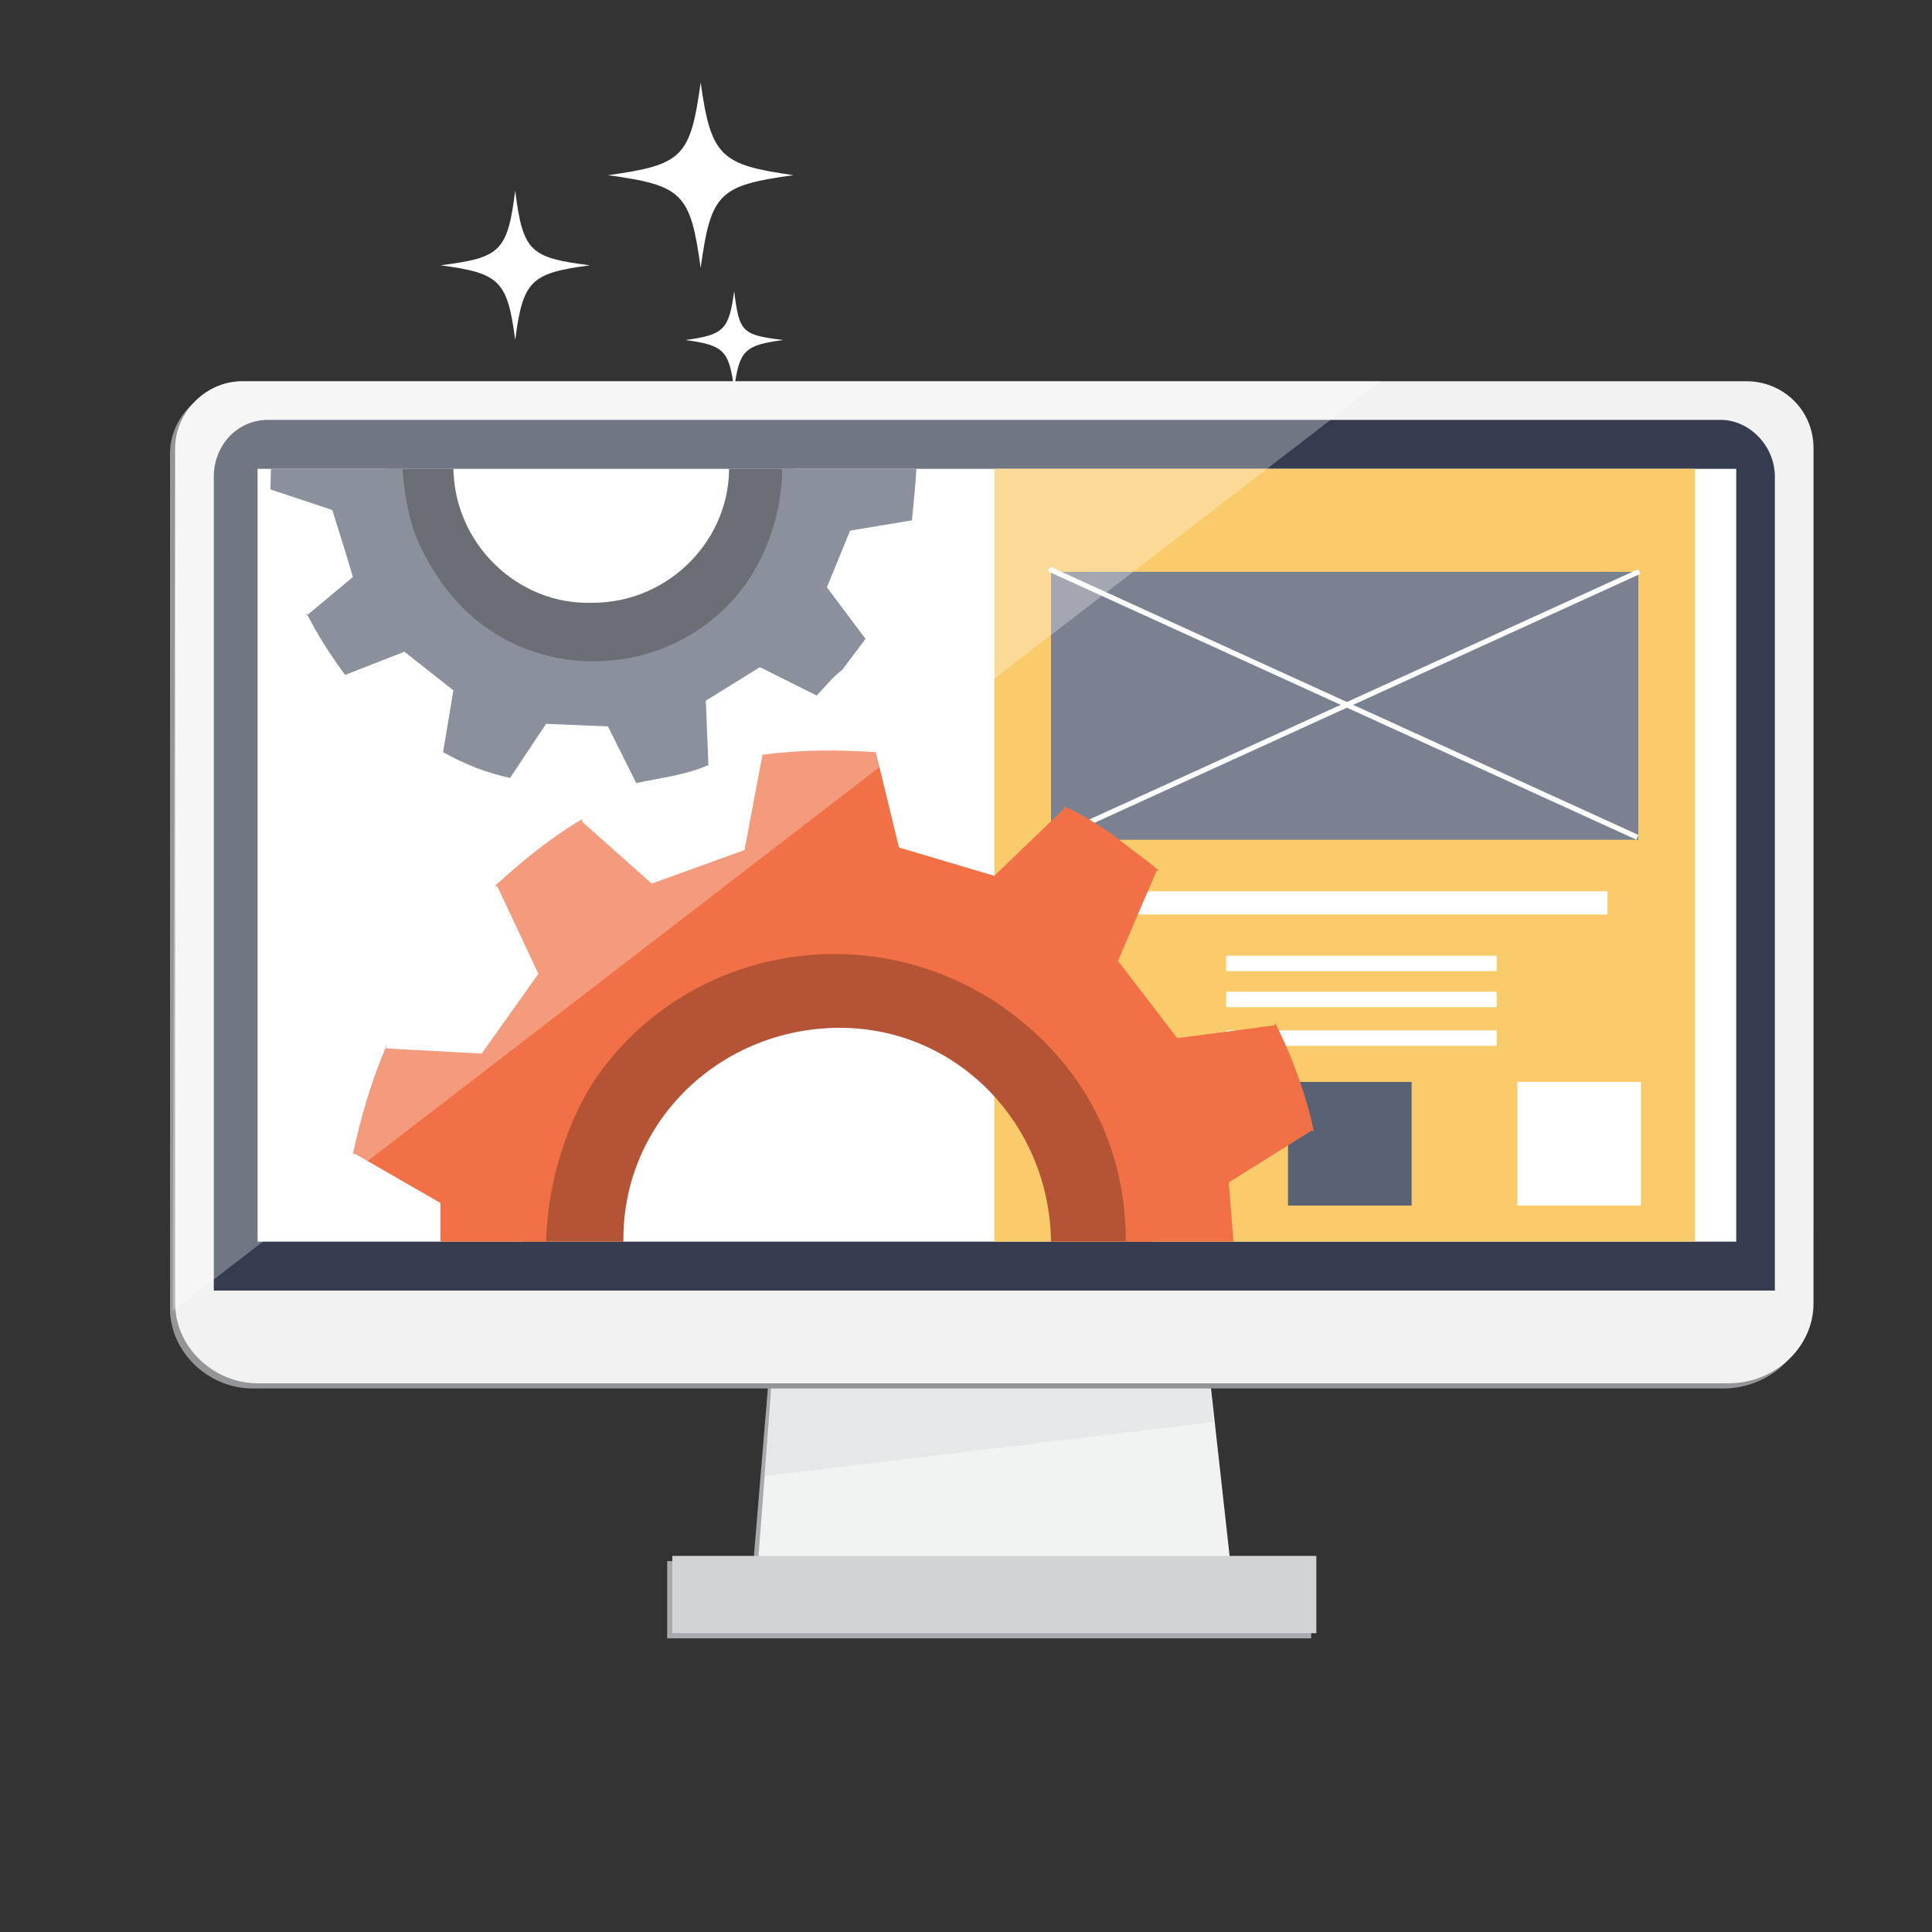 <?xml version="1.0" encoding="utf-8"?>
<!-- Generator: Adobe Illustrator 18.1.1, SVG Export Plug-In . SVG Version: 6.00 Build 0)  -->
<!DOCTYPE svg PUBLIC "-//W3C//DTD SVG 1.1//EN" "http://www.w3.org/Graphics/SVG/1.1/DTD/svg11.dtd">
<svg version="1.1" id="computerIcon" xmlns="http://www.w3.org/2000/svg" xmlns:xlink="http://www.w3.org/1999/xlink" x="0px"
	 y="0px" width="75px" height="75px" viewBox="0 0 75 75" enable-background="new 0 0 75 75" xml:space="preserve">
<rect x="0" y="0" width="75" height="75" fill="#333333" stroke="none"/>
<g id="stars">
	<path id="star1" fill="#FFFFFF" d="M30.4,13.2c-1.5,0.2-1.7,0.4-1.9,1.9c-0.2-1.5-0.4-1.7-1.9-1.9c1.5-0.2,1.7-0.4,1.9-1.9
		C28.7,12.9,28.8,13,30.4,13.2z"/>
	<path id="star2" fill="#FFFFFF" d="M22.9,10.3c-2.3,0.3-2.6,0.6-2.9,2.9c-0.3-2.3-0.6-2.6-2.9-2.9c2.3-0.3,2.6-0.5,2.9-2.9
		C20.3,9.8,20.6,10,22.9,10.3z"/>
	<path id="star3" fill="#FFFFFF" d="M30.8,6.8c-2.9,0.4-3.2,0.7-3.6,3.6c-0.4-2.9-0.7-3.2-3.6-3.6c2.9-0.4,3.2-0.7,3.6-3.6
		C27.6,6.1,28,6.4,30.8,6.8z"/>
</g>
<g id="stand">
	<polygon fill="#A7A9AC" points="46.1,46.8 30.4,46.8 29.2,61.2 47.6,61.2 	"/>
	<polygon fill="#F1F2F2" points="46.2,46.6 30.5,46.6 29.4,61 47.8,61 	"/>
	<polygon fill="#E6E7E8" points="47.1,55.2 46.3,46.6 30.6,46.6 29.7,57.3 	"/>
	<g id="base">
		<rect x="25.9" y="60.6" fill="#A7A9AC" width="25" height="3"/>
		<rect x="26.1" y="60.4" fill="#D1D3D4" width="25" height="3"/>
	</g>
</g>
<g id="monitor">
	<g id="frame">
		<path fill="#939598" d="M70.2,48.1V17.6c0-1.5-1.2-2.6-2.6-2.6H9.2c-1.4,0-2.6,1.2-2.6,2.6v30.5c0,1.2,0,2.3,0,2.3v0.4l0,0
			c0,1.7,1.5,3.1,3.2,3.1h57.1c1.8,0,3.3-1.4,3.3-3.1l0,0v-0.3C70.2,50.4,70.2,49.3,70.2,48.1z"/>
		<path fill="#F2F2F2" d="M70.4,47.8V17.4c0-1.5-1.2-2.6-2.6-2.6H9.4c-1.4,0-2.6,1.2-2.6,2.6v30.5c0,1.2,0,2.3,0,2.3v0.4l0,0
			c0,1.7,1.5,3.1,3.2,3.1h57.1c1.8,0,3.3-1.4,3.3-3.1l0,0v-0.3C70.4,50.1,70.4,49.1,70.4,47.8z"/>
	</g>
	<path id="screenEdges" fill="#353C4F" d="M68.9,18.5c0-1.2-1-2.2-2.1-2.2H10.4c-1.2,0-2.1,1-2.1,2.2v29.4c0,1.2,0,2.2,0,2.2h60.6
		c0,0,0-1,0-2.2C68.9,47.9,68.9,18.5,68.9,18.5z"/>
	<g>
		<g>
			<g>
				<defs>
					<rect id="computerIconMask" x="10" y="18.2" width="57.4" height="30"/>
				</defs>
				<clipPath id="computerIconMask_1_">
					<use xlink:href="#computerIconMask"  overflow="visible"/>
				</clipPath>
				<g clip-path="url(#computerIconMask_1_)">
					<rect id="backgound" x="10" y="18.2" fill="#FFFFFF" width="57.4" height="30"/>
					<g id="website">
						<rect x="38.6" y="18.2" fill="#FACB6B" width="27.2" height="30"/>
						<rect x="40.8" y="22.2" fill="#7A8190" width="22.8" height="10.4"/>
						<rect x="43.1" y="34.6" fill="#FFFFFF" width="19.3" height="0.9"/>
						<rect x="47.6" y="37.1" fill="#FFFFFF" width="10.5" height="0.6"/>
						<rect x="47.6" y="38.5" fill="#FFFFFF" width="10.5" height="0.6"/>
						<rect x="47.6" y="40" fill="#FFFFFF" width="10.5" height="0.6"/>
						<rect x="41.1" y="42" fill="#7A8190" width="4.8" height="4.8"/>
						<rect x="50" y="42" fill="#596274" width="4.8" height="4.8"/>
						<rect x="58.9" y="42" fill="#FFFFFF" width="4.8" height="4.8"/>
						
							<rect x="52.1" y="14.8" transform="matrix(0.415 0.91 -0.91 0.415 55.442 -31.458)" fill="#FFFFFF" width="0.2" height="25.1"/>
						
							<rect x="39.6" y="27.2" transform="matrix(0.91 0.415 -0.415 0.91 16.019 -19.188)" fill="#FFFFFF" width="25.1" height="0.2"/>
						<rect x="10" y="18.2" fill="none" width="57.4" height="30"/>
					</g>
					<g id="gearBottom">
						<path fill="#B55435" d="M24.2,48.1c0-4.6,3.8-8.2,8.4-8.2s8.2,3.8,8.2,8.4l0,0h3.9l0,0c0.1-6.7-5.3-12.2-12.1-12.3
							c-6.7-0.1-12.2,5.3-12.3,12.1c0,0.1,0,0.2,0,0.2h3.9C24.2,48.2,24.2,48.2,24.2,48.1z"/>
						<path id="gearRed" fill="#F17046" d="M51.2,51.8L47.9,50v-1.6l0,0l-0.2-2.5l3.2-2H51c-0.3-1.4-0.8-2.8-1.5-4.2v0.1l-3.8,0.5
							l-2.3-3l1.5-3.5H45c-0.6-0.5-1.2-0.9-1.8-1.4c-0.6-0.4-1.2-0.8-1.9-1.1v0.1L38.6,34l-3.7-1.1L34,29.2l0,0
							c-1.5-0.1-2.9-0.1-4.4,0.1l0,0L28.9,33l-3.6,1.3l-2.7-2.4v-0.1c-1.2,0.7-2.3,1.6-3.4,2.6h0.1l1.6,3.4l-2.2,3.1L15,40.7v-0.1
							c-0.6,1.4-1,2.8-1.3,4.2h0.1l3.3,1.9v1.7l0,0l0.1,2.4l-3.2,2h-0.1c0.3,1.4,0.8,2.8,1.5,4.1v-0.1l3.8-0.5l2.3,3L20,62.8h-0.1
							c0.6,0.5,1.2,0.9,1.8,1.4c0.6,0.4,1.2,0.8,1.9,1.1v-0.1l2.7-2.6l3.6,1.1l0.9,3.7l0,0c1.5,0.1,2.9,0.1,4.4-0.1l0,0l0.7-3.7
							l3.6-1.3l2.9,2.4v0.1c1.2-0.7,2.3-1.6,3.4-2.6h-0.1L44,58.7l2.2-3.1l3.8,0.3V56C50.6,54.6,51,53.2,51.2,51.8L51.2,51.8z
							 M41.8,54.8c-3.5,5.1-10.5,6.5-15.7,3c-3.2-2.2-5-5.4-4.9-9.4l0,0c0-2,0.6-4.5,1.9-6.5c3.5-5.1,10.5-6.4,15.7-2.9
							c3.2,2.2,5,5.5,4.9,9.5l0,0C43.8,50.4,43.1,52.8,41.8,54.8z"/>
					</g>
					<g id="gearTop">
						<path fill="#2D313A" d="M17.6,18.1c0,3,2.5,5.4,5.4,5.3c3,0,5.4-2.5,5.3-5.4l0,0h2.5l0,0c0,4.4-3.5,7.9-7.8,8
							c-4.4,0-7.9-3.5-8-7.8c0-0.1,0-0.1,0-0.1h2.5C17.6,18,17.6,18.1,17.6,18.1z"/>
						<path id="gearBlack" fill="#596274" d="M34,12.6L34,12.6c-0.3-0.8-0.9-1.6-1.5-2.4l0,0l-2.3,0.9l-1.9-1.5l0.4-2.4l0,0
							c-0.9-0.5-1.7-0.8-2.6-1l0,0l-1.4,2.1l-2.4-0.1l-1.1-2.3l0,0c-0.9,0.2-1.9,0.3-2.8,0.7l0,0l0.1,2.5l-1.9,1.3l-2.2-1.1l0,0
							c-0.3,0.3-0.6,0.7-1,1c-0.3,0.4-0.6,0.8-0.9,1.2l0,0l1.5,2l-0.9,2.2l-2.4,0.4l0,0c-0.1,1-0.2,1.9-0.2,2.9l0,0l2.4,0.8l0.5,1.6
							l0,0l0.3,1l-1.8,1.5v-0.1c0.4,0.8,0.9,1.6,1.5,2.4l0,0l2.3-0.9l1.9,1.5l-0.4,2.4l0,0c0.9,0.5,1.7,0.8,2.6,1l0,0l1.4-2.1
							l2.4,0.1l1.1,2.2l0,0c0.9-0.2,1.9-0.3,2.8-0.7l0,0l-0.1-2.5l2.1-1.3l2.2,1.1l0,0c0.3-0.3,0.6-0.7,1-1c0.3-0.4,0.6-0.8,0.9-1.2
							l0,0l-1.5-2l0.9-2.2l2.4-0.4l0,0c0.1-1,0.2-1.9,0.2-2.9l0,0L33,17.1l-0.4-1.4l0,0l-0.3-1.2L34,12.6z M30.1,16.3
							c0.6,1.9,0.2,4.7-1.4,6.7c-2.5,3.1-7.2,3.6-10.3,1c-1.2-1-2.1-2.6-2.4-3.6l0,0c-0.8-2.9-0.3-4.9,1.3-6.8
							c2.5-3.1,7.2-3.5,10.4-0.9C28.8,13.6,29.5,14.4,30.1,16.3L30.1,16.3z"/>
					</g>
				</g>
			</g>
		</g>
	</g>
	<path id="glare" opacity="0.3" fill="#FFFFFF" enable-background="new    " d="M53.6,14.8H9.4c-1.4,0-2.6,1.2-2.6,2.6L6.7,50.9
		L53.6,14.8z"/>
</g>
</svg>
